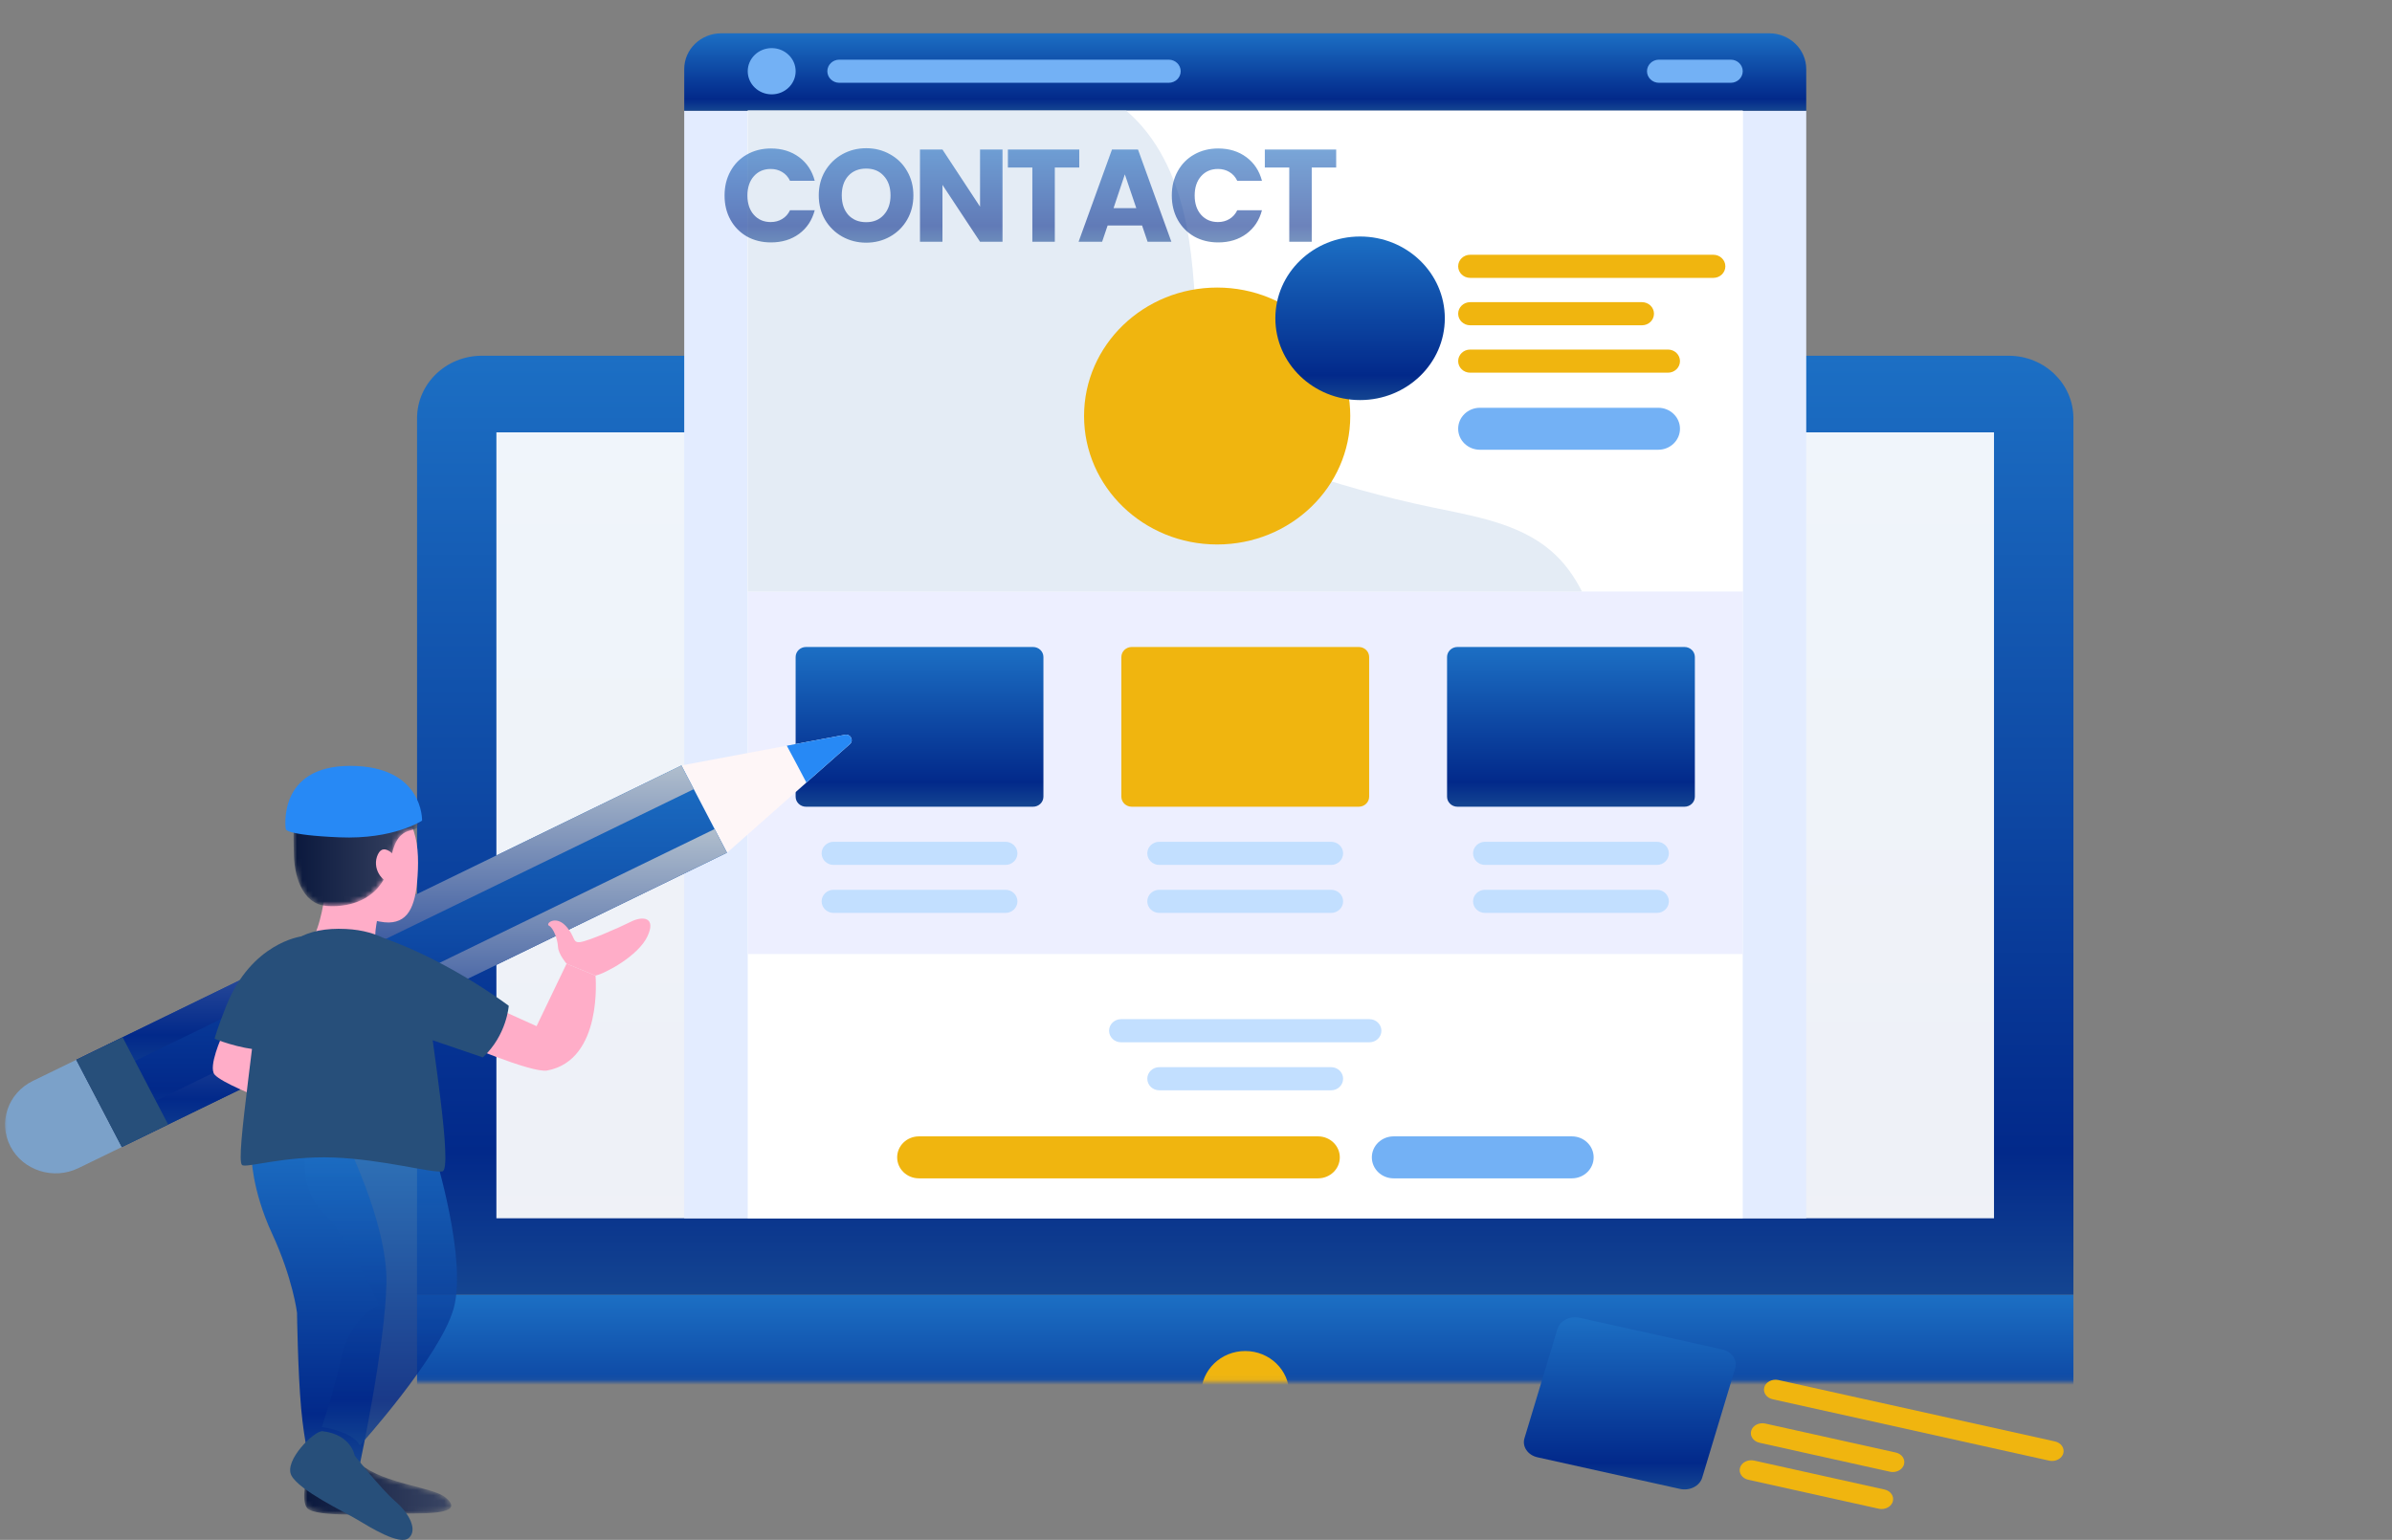 <svg width="455" height="293" viewBox="0 0 455 293" fill="none" xmlns="http://www.w3.org/2000/svg">
<rect x="0" y="0" width="455" height="293" fill="#808080" stroke="none"/>
<mask id="mask0" style="mask-type:alpha" maskUnits="userSpaceOnUse" x="0" y="-1" width="456" height="264">
<path fill-rule="evenodd" clip-rule="evenodd" d="M1 262.378H455V0H1V262.378Z" fill="white" stroke="white"/>
</mask>
<g mask="url(#mask0)">
<path fill-rule="evenodd" clip-rule="evenodd" d="M394.398 246.381H79.332V79.575C79.332 73.011 84.844 67.689 91.644 67.689H382.085C388.886 67.689 394.398 73.011 394.398 79.575V246.381Z" fill="url(#paint0_linear)"/>
<path fill-rule="evenodd" clip-rule="evenodd" d="M94.424 231.805H379.294V82.265H94.424V231.805Z" fill="white" fill-opacity="0.93"/>
<path fill-rule="evenodd" clip-rule="evenodd" d="M394.398 246.381H79.332V270.771C79.332 277.335 84.844 282.657 91.644 282.657H382.085C388.886 282.657 394.398 277.335 394.398 270.771V246.381Z" fill="url(#paint1_linear)"/>
<path fill-rule="evenodd" clip-rule="evenodd" d="M245.228 265.137C245.228 269.596 241.484 273.21 236.866 273.21C232.248 273.21 228.504 269.596 228.504 265.137C228.504 260.678 232.248 257.063 236.866 257.063C241.484 257.063 245.228 260.678 245.228 265.137" fill="#F0B50F"/>
<path fill-rule="evenodd" clip-rule="evenodd" d="M130.152 231.805H343.578V21.069H130.152V231.805Z" fill="#E3ECFF"/>
<path fill-rule="evenodd" clip-rule="evenodd" d="M130.152 21.069V13.139C130.152 9.38 133.309 6.332 137.204 6.332H336.526C340.421 6.332 343.578 9.38 343.578 13.139V21.069H130.152Z" fill="url(#paint2_linear)"/>
<path fill-rule="evenodd" clip-rule="evenodd" d="M142.232 231.805H331.501V21.069H142.232V231.805Z" fill="white"/>
<path fill-rule="evenodd" clip-rule="evenodd" d="M142.232 112.551H331.501V21.069H142.232V112.551Z" fill="white"/>
<path fill-rule="evenodd" clip-rule="evenodd" d="M142.232 181.522H331.501V112.551H142.232V181.522Z" fill="#EDEFFF"/>
<path fill-rule="evenodd" clip-rule="evenodd" d="M151.346 13.553C151.346 15.982 149.305 17.952 146.789 17.952C144.272 17.952 142.232 15.982 142.232 13.553C142.232 11.123 144.272 9.153 146.789 9.153C149.305 9.153 151.346 11.123 151.346 13.553" fill="#73B1F5"/>
<path fill-rule="evenodd" clip-rule="evenodd" d="M222.311 15.752H159.653C158.395 15.752 157.375 14.767 157.375 13.553C157.375 12.338 158.395 11.353 159.653 11.353H222.311C223.57 11.353 224.589 12.338 224.589 13.553C224.589 14.767 223.57 15.752 222.311 15.752" fill="#73B1F5"/>
<path fill-rule="evenodd" clip-rule="evenodd" d="M191.256 164.57H158.565C157.307 164.57 156.287 163.585 156.287 162.37C156.287 161.155 157.307 160.17 158.565 160.17H191.256C192.514 160.17 193.534 161.155 193.534 162.37C193.534 163.585 192.514 164.57 191.256 164.57" fill="#C2DFFF"/>
<path fill-rule="evenodd" clip-rule="evenodd" d="M191.256 173.703H158.565C157.307 173.703 156.287 172.718 156.287 171.503C156.287 170.289 157.307 169.303 158.565 169.303H191.256C192.514 169.303 193.534 170.289 193.534 171.503C193.534 172.718 192.514 173.703 191.256 173.703" fill="#C2DFFF"/>
<path fill-rule="evenodd" clip-rule="evenodd" d="M325.914 52.873H279.648C278.39 52.873 277.369 51.888 277.369 50.674C277.369 49.458 278.39 48.474 279.648 48.474H325.914C327.172 48.474 328.192 49.458 328.192 50.674C328.192 51.888 327.172 52.873 325.914 52.873" fill="#F0B50F"/>
<path fill-rule="evenodd" clip-rule="evenodd" d="M312.338 61.892H279.648C278.389 61.892 277.369 60.907 277.369 59.692C277.369 58.477 278.389 57.493 279.648 57.493H312.338C313.596 57.493 314.616 58.477 314.616 59.692C314.616 60.907 313.596 61.892 312.338 61.892" fill="#F0B50F"/>
<path fill-rule="evenodd" clip-rule="evenodd" d="M317.283 70.911H279.648C278.39 70.911 277.369 69.926 277.369 68.711C277.369 67.496 278.39 66.511 279.648 66.511H317.283C318.541 66.511 319.561 67.496 319.561 68.711C319.561 69.926 318.541 70.911 317.283 70.911" fill="#F0B50F"/>
<path fill-rule="evenodd" clip-rule="evenodd" d="M315.425 85.574H281.505C279.221 85.574 277.369 83.786 277.369 81.581C277.369 79.376 279.221 77.588 281.505 77.588H315.425C317.709 77.588 319.561 79.376 319.561 81.581C319.561 83.786 317.709 85.574 315.425 85.574" fill="#73B1F5"/>
<path fill-rule="evenodd" clip-rule="evenodd" d="M299.005 224.206H265.085C262.801 224.206 260.949 222.419 260.949 220.213C260.949 218.008 262.801 216.22 265.085 216.22H299.005C301.289 216.22 303.141 218.008 303.141 220.213C303.141 222.419 301.289 224.206 299.005 224.206" fill="#73B1F5"/>
<path fill-rule="evenodd" clip-rule="evenodd" d="M250.718 224.206H174.792C172.508 224.206 170.656 222.419 170.656 220.213C170.656 218.008 172.508 216.22 174.792 216.22H250.718C253.002 216.22 254.854 218.008 254.854 220.213C254.854 222.419 253.002 224.206 250.718 224.206" fill="#F0B50F"/>
<path fill-rule="evenodd" clip-rule="evenodd" d="M253.205 164.57H220.515C219.257 164.57 218.236 163.585 218.236 162.37C218.236 161.155 219.257 160.17 220.515 160.17H253.205C254.463 160.17 255.484 161.155 255.484 162.37C255.484 163.585 254.463 164.57 253.205 164.57" fill="#C2DFFF"/>
<path fill-rule="evenodd" clip-rule="evenodd" d="M253.205 173.703H220.515C219.257 173.703 218.236 172.718 218.236 171.503C218.236 170.289 219.257 169.303 220.515 169.303H253.205C254.463 169.303 255.484 170.289 255.484 171.503C255.484 172.718 254.463 173.703 253.205 173.703" fill="#C2DFFF"/>
<path fill-rule="evenodd" clip-rule="evenodd" d="M260.488 198.318H213.241C211.983 198.318 210.963 197.333 210.963 196.119C210.963 194.904 211.983 193.919 213.241 193.919H260.488C261.746 193.919 262.766 194.904 262.766 196.119C262.766 197.333 261.746 198.318 260.488 198.318" fill="#C2DFFF"/>
<path fill-rule="evenodd" clip-rule="evenodd" d="M253.205 207.452H220.515C219.257 207.452 218.236 206.467 218.236 205.252C218.236 204.038 219.257 203.052 220.515 203.052H253.205C254.463 203.052 255.484 204.038 255.484 205.252C255.484 206.467 254.463 207.452 253.205 207.452" fill="#C2DFFF"/>
<path fill-rule="evenodd" clip-rule="evenodd" d="M315.17 164.57H282.48C281.222 164.57 280.201 163.585 280.201 162.37C280.201 161.155 281.222 160.17 282.48 160.17H315.17C316.429 160.17 317.448 161.155 317.448 162.37C317.448 163.585 316.429 164.57 315.17 164.57" fill="#C2DFFF"/>
<path fill-rule="evenodd" clip-rule="evenodd" d="M315.17 173.703H282.48C281.222 173.703 280.201 172.718 280.201 171.503C280.201 170.289 281.222 169.303 282.48 169.303H315.17C316.429 169.303 317.448 170.289 317.448 171.503C317.448 172.718 316.429 173.703 315.17 173.703" fill="#C2DFFF"/>
<path fill-rule="evenodd" clip-rule="evenodd" d="M329.22 15.752H315.567C314.309 15.752 313.289 14.767 313.289 13.553C313.289 12.338 314.309 11.353 315.567 11.353H329.22C330.478 11.353 331.498 12.338 331.498 13.553C331.498 14.767 330.478 15.752 329.22 15.752" fill="#73B1F5"/>
<path fill-rule="evenodd" clip-rule="evenodd" d="M196.5 153.498H153.32C152.227 153.498 151.342 152.643 151.342 151.588V125.014C151.342 123.959 152.227 123.104 153.32 123.104H196.5C197.592 123.104 198.478 123.959 198.478 125.014V151.588C198.478 152.643 197.592 153.498 196.5 153.498" fill="url(#paint3_linear)"/>
<path fill-rule="evenodd" clip-rule="evenodd" d="M258.459 153.498H215.279C214.186 153.498 213.301 152.643 213.301 151.588V125.014C213.301 123.959 214.186 123.104 215.279 123.104H258.459C259.551 123.104 260.438 123.959 260.438 125.014V151.588C260.438 152.643 259.551 153.498 258.459 153.498" fill="#F0B50F"/>
<path fill-rule="evenodd" clip-rule="evenodd" d="M320.414 153.498H277.234C276.142 153.498 275.256 152.643 275.256 151.588V125.014C275.256 123.959 276.142 123.104 277.234 123.104H320.414C321.507 123.104 322.393 123.959 322.393 125.014V151.588C322.393 152.643 321.507 153.498 320.414 153.498" fill="url(#paint4_linear)"/>
<path fill-rule="evenodd" clip-rule="evenodd" d="M218.877 105.654C218.877 106.621 218.065 107.405 217.063 107.405C216.062 107.405 215.25 106.621 215.25 105.654C215.25 104.687 216.062 103.903 217.063 103.903C218.065 103.903 218.877 104.687 218.877 105.654" fill="#DAB3FF"/>
<path fill-rule="evenodd" clip-rule="evenodd" d="M228.777 105.654C228.777 106.621 227.965 107.405 226.964 107.405C225.962 107.405 225.15 106.621 225.15 105.654C225.15 104.687 225.962 103.903 226.964 103.903C227.965 103.903 228.777 104.687 228.777 105.654" fill="#DAB3FF"/>
<path fill-rule="evenodd" clip-rule="evenodd" d="M238.679 105.654C238.679 106.621 237.867 107.405 236.866 107.405C235.865 107.405 235.053 106.621 235.053 105.654C235.053 104.687 235.865 103.903 236.866 103.903C237.867 103.903 238.679 104.687 238.679 105.654" fill="#DAB3FF"/>
<path fill-rule="evenodd" clip-rule="evenodd" d="M248.576 105.654C248.576 106.621 247.764 107.405 246.763 107.405C245.761 107.405 244.949 106.621 244.949 105.654C244.949 104.687 245.761 103.903 246.763 103.903C247.764 103.903 248.576 104.687 248.576 105.654" fill="#DAB3FF"/>
<path fill-rule="evenodd" clip-rule="evenodd" d="M258.482 105.654C258.482 106.621 257.67 107.405 256.669 107.405C255.667 107.405 254.855 106.621 254.855 105.654C254.855 104.687 255.667 103.903 256.669 103.903C257.67 103.903 258.482 104.687 258.482 105.654" fill="#DAB3FF"/>
<path fill-rule="evenodd" clip-rule="evenodd" d="M142.232 112.551H300.918C299.437 109.611 297.527 106.94 294.961 104.751C288.926 99.605 280.517 98.214 272.644 96.58C263.149 94.61 253.796 91.996 244.678 88.764C240.024 87.114 235.2 85.138 232.198 81.329C229.378 77.748 228.593 73.078 228.149 68.599C227.382 60.877 227.358 53.083 226.141 45.416C224.925 37.748 222.403 30.055 217.272 24.086C216.342 23.005 215.327 21.999 214.243 21.069H142.232V112.551Z" fill="#E4ECF5"/>
<path fill-rule="evenodd" clip-rule="evenodd" d="M256.843 79.156C256.843 92.655 245.508 103.598 231.525 103.598C217.543 103.598 206.207 92.655 206.207 79.156C206.207 65.657 217.543 54.714 231.525 54.714C245.508 54.714 256.843 65.657 256.843 79.156" fill="#F0B50F"/>
<path fill-rule="evenodd" clip-rule="evenodd" d="M274.829 60.561C274.829 69.155 267.613 76.122 258.711 76.122C249.809 76.122 242.594 69.155 242.594 60.561C242.594 51.967 249.809 45 258.711 45C267.613 45 274.829 51.967 274.829 60.561" fill="url(#paint5_linear)"/>
<path fill-rule="evenodd" clip-rule="evenodd" d="M138.322 162.23L161.662 141.586C162.459 140.881 161.795 139.609 160.735 139.808L129.66 145.636L138.322 162.23Z" fill="#FEF6F7"/>
<path fill-rule="evenodd" clip-rule="evenodd" d="M129.617 145.653L138.279 162.248L23.163 218.251L14.5 201.657L129.617 145.653Z" fill="url(#paint6_linear)"/>
<path fill-rule="evenodd" clip-rule="evenodd" d="M135.931 157.747L138.281 162.248L23.164 218.251L20.814 213.75L135.931 157.747Z" fill="url(#paint7_linear)"/>
<path fill-rule="evenodd" clip-rule="evenodd" d="M129.617 145.653L131.966 150.155L16.85 206.157L14.5 201.657L129.617 145.653Z" fill="url(#paint8_linear)"/>
<path fill-rule="evenodd" clip-rule="evenodd" d="M1.991 218.145V218.145C4.383 222.728 10.17 224.57 14.917 222.261L23.16 218.252L14.498 201.657L6.255 205.667C1.508 207.976 -0.402 213.563 1.991 218.145" fill="#7BA1C9"/>
<path fill-rule="evenodd" clip-rule="evenodd" d="M23.322 197.365L31.984 213.96L23.164 218.252L14.502 201.657L23.322 197.365Z" fill="#274F7A"/>
<path fill-rule="evenodd" clip-rule="evenodd" d="M160.732 139.808L149.664 141.883C150.843 144.078 152.231 146.682 153.388 148.902L161.66 141.586C162.457 140.881 161.794 139.609 160.732 139.808" fill="#2789F5"/>
</g>
<mask id="mask1" style="mask-type:alpha" maskUnits="userSpaceOnUse" x="57" y="278" width="29" height="11">
<path fill-rule="evenodd" clip-rule="evenodd" d="M59.017 278.538C59.017 278.538 56.953 284.763 58.337 286.84V286.84C59.721 288.917 72.242 287.968 78.882 287.968V287.968C85.524 287.968 87.253 287.019 84.764 284.942V284.942C82.272 282.864 73.272 282.459 68.468 278.538V278.538H59.017Z" fill="white"/>
</mask>
<g mask="url(#mask1)">
<path fill-rule="evenodd" clip-rule="evenodd" d="M59.017 278.538C59.017 278.538 56.953 284.763 58.337 286.84V286.84C59.721 288.917 72.242 287.968 78.882 287.968V287.968C85.524 287.968 87.253 287.019 84.764 284.942V284.942C82.272 282.864 73.272 282.459 68.468 278.538V278.538H59.017Z" fill="url(#paint9_linear)"/>
</g>
<path fill-rule="evenodd" clip-rule="evenodd" d="M47.834 219.901C47.834 219.901 47.834 226.251 51.772 234.763C55.71 243.275 56.497 249.76 56.497 249.76C56.497 249.76 56.655 261.109 57.284 268C57.915 274.89 59.017 278.538 59.017 278.538H68.468C68.468 278.538 73.35 255.569 73.508 243.95C73.666 232.33 65.257 215.983 65.257 215.983L47.834 219.901Z" fill="url(#paint10_linear)"/>
<path opacity="0.85" fill-rule="evenodd" clip-rule="evenodd" d="M58.382 218.009C58.382 218.009 56.335 225.575 61.374 230.574C66.415 235.573 72.085 248.274 72.085 248.274C72.085 248.274 66.791 250.435 65.028 258.001C63.266 265.567 61.217 271.512 61.217 271.512C61.217 271.512 67.045 272.323 68.463 275.025C68.463 275.025 83.584 258.271 86.261 249.084C88.939 239.897 82.796 219.901 82.796 219.901L58.382 218.009Z" fill="url(#paint11_linear)" fill-opacity="0.96"/>
<path fill-rule="evenodd" clip-rule="evenodd" d="M42.251 197.102C42.251 197.102 39.549 202.965 40.821 204.464C42.093 205.964 49.044 208.691 49.044 208.691V197.783L42.251 197.102Z" fill="#FFADC8"/>
<path fill-rule="evenodd" clip-rule="evenodd" d="M57.269 178.186C57.269 178.186 47.85 179.387 43.046 191.375C41.297 195.739 40.82 197.647 40.82 197.647C40.82 197.647 45.271 199.538 50.04 199.82C54.808 200.101 57.269 178.186 57.269 178.186" fill="#274F7A"/>
<path fill-rule="evenodd" clip-rule="evenodd" d="M68.447 152.303C78.376 151.608 79.738 158.863 79.495 165.423C79.252 171.984 77.942 175.421 73.983 175.524C70.026 175.629 56.914 170.735 57.279 162.404C57.643 154.073 62.499 152.719 68.447 152.303" fill="#FFADC8"/>
<path fill-rule="evenodd" clip-rule="evenodd" d="M72.059 173.593C72.059 173.593 70.936 177.964 71.54 179.742C72.146 181.521 65.839 181.669 62.038 180.558C58.238 179.446 59.678 179.406 60.829 175.074C61.98 170.743 61.693 169.073 61.693 169.073L72.059 173.593Z" fill="#FFADC8"/>
<path fill-rule="evenodd" clip-rule="evenodd" d="M94.023 191.622L102.063 195.251L107.774 183.365L113.275 185.633C113.275 185.633 114.767 201.723 104.072 203.689C101.11 204.234 86.83 198.064 86.83 198.064L94.023 191.622Z" fill="#FFADC8"/>
<path fill-rule="evenodd" clip-rule="evenodd" d="M72.893 178.456C85.646 182.922 96.773 191.376 96.773 191.376C96.773 191.376 96.403 196.971 91.845 201.193L74.678 195.33L72.893 178.456Z" fill="#274F7A"/>
<path fill-rule="evenodd" clip-rule="evenodd" d="M65.815 176.759C50.148 175.98 49.275 188.641 47.253 205.124C46.023 215.146 45.407 220.949 46.023 221.652C46.638 222.356 54.018 219.894 63.447 220.245C72.876 220.597 82.1 223.235 84.15 222.883C86.2 222.531 82.1 197.739 81.691 192.992C81.281 188.244 78.842 177.406 65.815 176.759" fill="#274F7A"/>
<path fill-rule="evenodd" clip-rule="evenodd" d="M107.771 183.365C107.771 183.365 106.197 181.542 106.139 180.145C106.081 178.747 105.266 176.552 104.452 176.153C103.638 175.754 105.673 174.107 107.593 176.153C109.513 178.199 108.814 179.417 110.327 179.257C111.839 179.097 117.733 176.529 120.002 175.381C122.27 174.233 124.888 174.504 123.143 178.186C121.398 181.868 115.228 185.186 113.272 185.634L107.771 183.365Z" fill="#FFADC8"/>
<path fill-rule="evenodd" clip-rule="evenodd" d="M67.464 276.966C67.464 276.966 66.846 272.951 61.349 272.323C59.846 272.151 53.931 277.912 55.434 280.75C56.938 283.587 65.259 287.543 67.865 289.091C70.471 290.638 76.085 294.164 77.79 292.616C79.493 291.068 77.79 287.887 75.183 285.651C72.576 283.415 67.464 276.966 67.464 276.966" fill="#274F7A"/>
<mask id="mask2" style="mask-type:alpha" maskUnits="userSpaceOnUse" x="55" y="150" width="25" height="23">
<path fill-rule="evenodd" clip-rule="evenodd" d="M67.653 151.317C65.591 151.792 63.514 152.27 61.656 152.257V152.257C54.864 152.211 55.894 158.349 55.894 162.233V162.233C55.894 166.117 57.231 172.031 62.172 172.384V172.384C67.11 172.738 73.079 170.796 74.371 163.361V163.361C75.663 155.925 79.836 159.153 79.522 156.672V156.672C78.891 151.717 76.532 150.375 73.506 150.375V150.375C71.715 150.375 69.69 150.846 67.653 151.317" fill="white"/>
</mask>
<g mask="url(#mask2)">
<path fill-rule="evenodd" clip-rule="evenodd" d="M67.653 151.317C65.591 151.792 63.514 152.27 61.656 152.257V152.257C54.864 152.211 55.894 158.349 55.894 162.233V162.233C55.894 166.117 57.231 172.031 62.172 172.384V172.384C67.11 172.738 73.079 170.796 74.371 163.361V163.361C75.663 155.925 79.836 159.153 79.522 156.672V156.672C78.891 151.717 76.532 150.375 73.506 150.375V150.375C71.715 150.375 69.69 150.846 67.653 151.317" fill="url(#paint12_linear)"/>
</g>
<path fill-rule="evenodd" clip-rule="evenodd" d="M80.284 156.142C80.284 156.142 74.933 159.761 64.539 159.32C54.145 158.879 54.351 157.75 54.351 157.75C54.351 157.75 52.601 145.726 66.597 145.726C80.593 145.726 80.284 156.142 80.284 156.142" fill="#2789F5"/>
<path fill-rule="evenodd" clip-rule="evenodd" d="M75.507 163.361C75.507 163.361 73.095 160.028 71.888 162.556C70.683 165.084 72.534 168.093 75.133 168.233L75.507 163.361Z" fill="#FFADC8"/>
<path fill-rule="evenodd" clip-rule="evenodd" d="M319.557 283.3L292.468 277.285C290.613 276.873 289.498 275.249 289.979 273.658L296.251 252.874C296.731 251.283 298.625 250.327 300.48 250.739L327.569 256.755C329.423 257.167 330.538 258.791 330.057 260.381L323.785 281.165C323.305 282.757 321.412 283.713 319.557 283.3" fill="url(#paint13_linear)"/>
<path fill-rule="evenodd" clip-rule="evenodd" d="M390.338 277.979C390.155 277.979 389.97 277.96 389.785 277.919L337.187 266.238C336.01 265.977 335.304 264.947 335.608 263.939C335.913 262.93 337.114 262.324 338.289 262.585L390.887 274.265C392.064 274.527 392.77 275.556 392.466 276.565C392.21 277.415 391.316 277.979 390.338 277.979" fill="#F0B50F"/>
<path fill-rule="evenodd" clip-rule="evenodd" d="M360.039 280.085C359.857 280.085 359.671 280.065 359.487 280.024L334.691 274.517C333.514 274.257 332.808 273.227 333.112 272.218C333.417 271.21 334.618 270.605 335.793 270.865L360.589 276.371C361.766 276.631 362.472 277.662 362.167 278.67C361.91 279.52 361.018 280.085 360.039 280.085" fill="#F0B50F"/>
<path fill-rule="evenodd" clip-rule="evenodd" d="M357.911 287.127C357.728 287.127 357.542 287.108 357.358 287.066L332.561 281.56C331.385 281.298 330.679 280.269 330.983 279.26C331.288 278.251 332.489 277.646 333.664 277.906L358.46 283.413C359.637 283.674 360.343 284.704 360.038 285.713C359.781 286.562 358.889 287.127 357.911 287.127" fill="#F0B50F"/>
<path opacity="0.58" d="M137.825 37.2C137.825 35.467 138.2 33.925 138.95 32.575C139.7 31.208 140.742 30.15 142.075 29.4C143.425 28.633 144.95 28.25 146.65 28.25C148.733 28.25 150.517 28.8 152 29.9C153.483 31 154.475 32.5 154.975 34.4H150.275C149.925 33.667 149.425 33.108 148.775 32.725C148.142 32.342 147.417 32.15 146.6 32.15C145.283 32.15 144.217 32.608 143.4 33.525C142.583 34.442 142.175 35.667 142.175 37.2C142.175 38.733 142.583 39.958 143.4 40.875C144.217 41.792 145.283 42.25 146.6 42.25C147.417 42.25 148.142 42.058 148.775 41.675C149.425 41.292 149.925 40.733 150.275 40H154.975C154.475 41.9 153.483 43.4 152 44.5C150.517 45.583 148.733 46.125 146.65 46.125C144.95 46.125 143.425 45.75 142.075 45C140.742 44.233 139.7 43.175 138.95 41.825C138.2 40.475 137.825 38.933 137.825 37.2ZM164.768 46.175C163.118 46.175 161.601 45.792 160.218 45.025C158.851 44.258 157.76 43.192 156.943 41.825C156.143 40.442 155.743 38.892 155.743 37.175C155.743 35.458 156.143 33.917 156.943 32.55C157.76 31.183 158.851 30.117 160.218 29.35C161.601 28.583 163.118 28.2 164.768 28.2C166.418 28.2 167.926 28.583 169.293 29.35C170.676 30.117 171.76 31.183 172.543 32.55C173.343 33.917 173.743 35.458 173.743 37.175C173.743 38.892 173.343 40.442 172.543 41.825C171.743 43.192 170.66 44.258 169.293 45.025C167.926 45.792 166.418 46.175 164.768 46.175ZM164.768 42.275C166.168 42.275 167.285 41.808 168.118 40.875C168.968 39.942 169.393 38.708 169.393 37.175C169.393 35.625 168.968 34.392 168.118 33.475C167.285 32.542 166.168 32.075 164.768 32.075C163.351 32.075 162.218 32.533 161.368 33.45C160.535 34.367 160.118 35.608 160.118 37.175C160.118 38.725 160.535 39.967 161.368 40.9C162.218 41.817 163.351 42.275 164.768 42.275ZM190.696 46H186.421L179.271 35.175V46H174.996V28.45H179.271L186.421 39.325V28.45H190.696V46ZM205.295 28.45V31.875H200.645V46H196.37V31.875H191.72V28.45H205.295ZM217.241 42.9H210.691L209.641 46H205.166L211.516 28.45H216.466L222.816 46H218.291L217.241 42.9ZM216.141 39.6L213.966 33.175L211.816 39.6H216.141ZM222.898 37.2C222.898 35.467 223.273 33.925 224.023 32.575C224.773 31.208 225.815 30.15 227.148 29.4C228.498 28.633 230.023 28.25 231.723 28.25C233.807 28.25 235.59 28.8 237.073 29.9C238.557 31 239.548 32.5 240.048 34.4H235.348C234.998 33.667 234.498 33.108 233.848 32.725C233.215 32.342 232.49 32.15 231.673 32.15C230.357 32.15 229.29 32.608 228.473 33.525C227.657 34.442 227.248 35.667 227.248 37.2C227.248 38.733 227.657 39.958 228.473 40.875C229.29 41.792 230.357 42.25 231.673 42.25C232.49 42.25 233.215 42.058 233.848 41.675C234.498 41.292 234.998 40.733 235.348 40H240.048C239.548 41.9 238.557 43.4 237.073 44.5C235.59 45.583 233.807 46.125 231.723 46.125C230.023 46.125 228.498 45.75 227.148 45C225.815 44.233 224.773 43.175 224.023 41.825C223.273 40.475 222.898 38.933 222.898 37.2ZM254.166 28.45V31.875H249.516V46H245.241V31.875H240.591V28.45H254.166Z" fill="url(#paint14_linear)"/>
<defs>
<linearGradient id="paint0_linear" x1="236.865" y1="67.689" x2="236.865" y2="246.381" gradientUnits="userSpaceOnUse">
<stop stop-color="#1C6FC4"/>
<stop offset="0.848" stop-color="#02298A"/>
<stop offset="1" stop-color="#144591"/>
</linearGradient>
<linearGradient id="paint1_linear" x1="236.865" y1="246.381" x2="236.865" y2="282.657" gradientUnits="userSpaceOnUse">
<stop stop-color="#1C6FC4"/>
<stop offset="0.848" stop-color="#02298A"/>
<stop offset="1" stop-color="#144591"/>
</linearGradient>
<linearGradient id="paint2_linear" x1="236.865" y1="6.332" x2="236.865" y2="21.069" gradientUnits="userSpaceOnUse">
<stop stop-color="#1C6FC4"/>
<stop offset="0.848" stop-color="#02298A"/>
<stop offset="1" stop-color="#144591"/>
</linearGradient>
<linearGradient id="paint3_linear" x1="174.91" y1="123.104" x2="174.91" y2="153.498" gradientUnits="userSpaceOnUse">
<stop stop-color="#1C6FC4"/>
<stop offset="0.848" stop-color="#02298A"/>
<stop offset="1" stop-color="#144591"/>
</linearGradient>
<linearGradient id="paint4_linear" x1="298.824" y1="123.104" x2="298.824" y2="153.498" gradientUnits="userSpaceOnUse">
<stop stop-color="#1C6FC4"/>
<stop offset="0.848" stop-color="#02298A"/>
<stop offset="1" stop-color="#144591"/>
</linearGradient>
<linearGradient id="paint5_linear" x1="258.712" y1="45" x2="258.712" y2="76.122" gradientUnits="userSpaceOnUse">
<stop stop-color="#1C6FC4"/>
<stop offset="0.848" stop-color="#02298A"/>
<stop offset="1" stop-color="#144591"/>
</linearGradient>
<linearGradient id="paint6_linear" x1="76.389" y1="145.653" x2="76.389" y2="218.251" gradientUnits="userSpaceOnUse">
<stop stop-color="#1C6FC4"/>
<stop offset="0.848" stop-color="#02298A"/>
<stop offset="1" stop-color="#144591"/>
</linearGradient>
<linearGradient id="paint7_linear" x1="79.548" y1="157.747" x2="79.548" y2="218.251" gradientUnits="userSpaceOnUse">
<stop stop-color="#B0BECD"/>
<stop offset="0.848" stop-color="#02298A"/>
<stop offset="1" stop-color="#144591"/>
</linearGradient>
<linearGradient id="paint8_linear" x1="73.233" y1="145.653" x2="73.233" y2="206.157" gradientUnits="userSpaceOnUse">
<stop stop-color="#B0BECD"/>
<stop offset="0.848" stop-color="#02298A"/>
<stop offset="1" stop-color="#144591"/>
</linearGradient>
<linearGradient id="paint9_linear" x1="57.859" y1="288.184" x2="85.848" y2="288.184" gradientUnits="userSpaceOnUse">
<stop stop-color="#0A183D"/>
<stop offset="1" stop-color="#3B4664"/>
</linearGradient>
<linearGradient id="paint10_linear" x1="60.672" y1="215.983" x2="60.672" y2="278.538" gradientUnits="userSpaceOnUse">
<stop stop-color="#1C6FC4"/>
<stop offset="0.848" stop-color="#02298A"/>
<stop offset="1" stop-color="#144591"/>
</linearGradient>
<linearGradient id="paint11_linear" x1="72.454" y1="218.009" x2="72.454" y2="275.025" gradientUnits="userSpaceOnUse">
<stop stop-color="#1C6FC4"/>
<stop offset="0.848" stop-color="#02298A"/>
<stop offset="1" stop-color="#144591"/>
</linearGradient>
<linearGradient id="paint12_linear" x1="55.838" y1="172.423" x2="79.538" y2="172.423" gradientUnits="userSpaceOnUse">
<stop stop-color="#0A183D"/>
<stop offset="1" stop-color="#3B4664"/>
</linearGradient>
<linearGradient id="paint13_linear" x1="310.018" y1="250.644" x2="310.018" y2="283.396" gradientUnits="userSpaceOnUse">
<stop stop-color="#1C6FC4"/>
<stop offset="0.848" stop-color="#02298A"/>
<stop offset="1" stop-color="#144591"/>
</linearGradient>
<linearGradient id="paint14_linear" x1="203.5" y1="26" x2="203.5" y2="46" gradientUnits="userSpaceOnUse">
<stop stop-color="#1C6FC4"/>
<stop offset="0.848" stop-color="#02298A"/>
<stop offset="1" stop-color="#144591"/>
</linearGradient>
</defs>
</svg>
